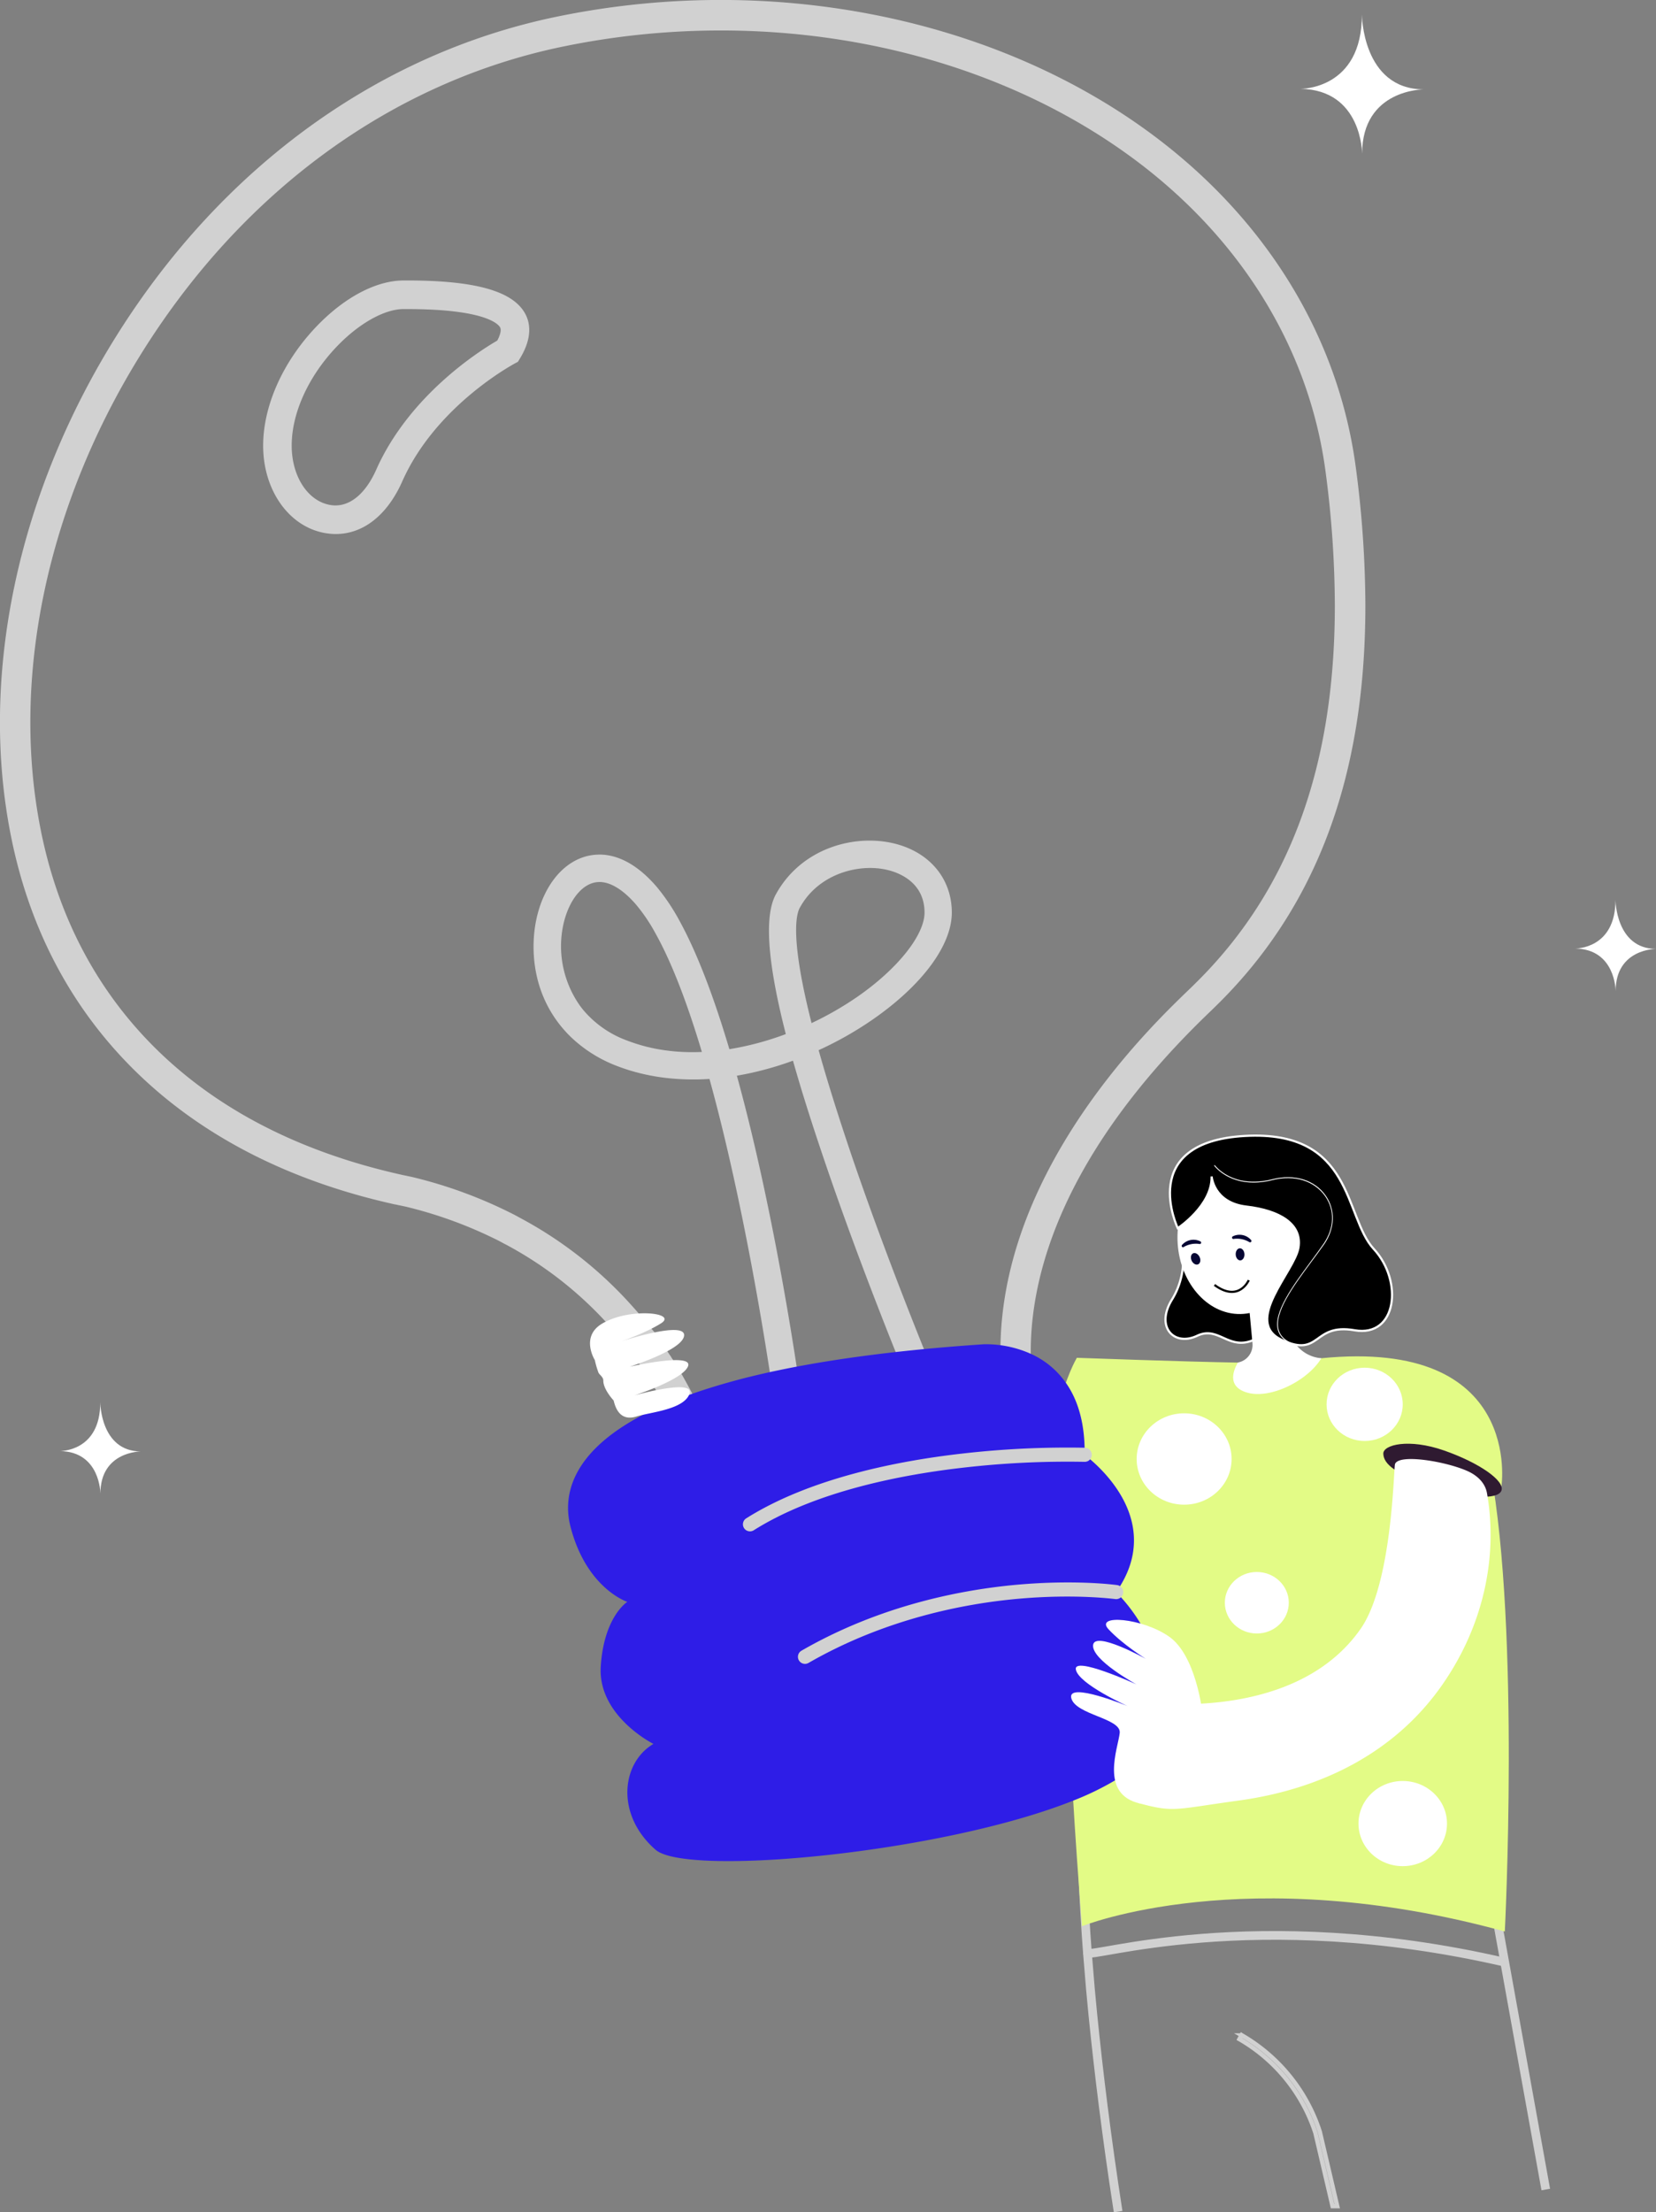 <svg id="Layer_1" data-name="Layer 1" xmlns="http://www.w3.org/2000/svg" viewBox="0 0 760.46 1015.5"><rect x="0" y="0" width="760.46" height="1015.5" fill="#808080" stroke="none"/><defs><style>.cls-1,.cls-3,.cls-6{fill:none;}.cls-1,.cls-3{stroke:#d1d1d1;}.cls-1,.cls-3,.cls-4,.cls-6{stroke-miterlimit:10;}.cls-1{stroke-width:4px;}.cls-2{fill:#e3fb86;}.cls-3{stroke-width:2px;}.cls-4{stroke:#fff;}.cls-5{fill:#fff;}.cls-6{stroke:#000;}.cls-7{fill:#060633;}.cls-8{fill:#2f1a31;}.cls-9{fill:#d1d1d1;}.cls-10{fill:#2e1de7;}</style></defs><title>idea</title><path class="cls-1" d="M1648.53,1294.43c-5.4-34.78-9-64.67-11.52-89.56l-.1-1q-.44-4.36-.81-8.52l-.31-3.33q-.76-8.68-1.36-16.41c0-.53-.07-1-.12-1.57-.53-7.27-.56-7.93-.8-11.76-.1-1.55-.2-3.07-.28-4.54-1.71-29-1.27-43.86-1.27-43.86" transform="translate(-1135.07 -279.23)"/><line class="cls-1" x1="687.25" y1="880.01" x2="709.84" y2="1005.04"/><path class="cls-2" d="M1773.61,940.69s-23.1-43.8-81.27-33.23c-27.49,5-56.74,14.19-63.41,64.8-6,45.45-3.86,103.23,3,191.16,0,0,74.92-30.31,194.17,2.43,0,0,7.07-137.7-6.6-212C1815.58,932.65,1781.39,954.66,1773.61,940.69Z" transform="translate(-1135.07 -279.23)"/><path class="cls-2" d="M1824.55,961.57l-47.87,2.91s-134.65,38.2-148.42,12.64c-20.34-37.73,1.31-74.62,1.31-74.62s49.73,1.8,74,2.2c8.79.15,29.62-1.15,38.23-2C1834.92,893.41,1824.55,961.57,1824.55,961.57Z" transform="translate(-1135.07 -279.23)"/><path class="cls-3" d="M1741.13,1257.74l8,34.17H1747l-7.86-33.61a77.37,77.37,0,0,0-32.46-41.59c-.81-.51-1.62-1-2.45-1.47l1-1.82.23.14A79.33,79.33,0,0,1,1741.13,1257.74Z" transform="translate(-1135.07 -279.23)"/><path class="cls-4" d="M1677.9,851.58a34.84,34.84,0,0,1-4.74,24.35c-7.6,12.55,1.13,21.44,11.66,16.46s14.87,8.49,28.31.72S1677.9,851.58,1677.9,851.58Z" transform="translate(-1135.07 -279.23)"/><path class="cls-5" d="M1741.78,902.69a16.34,16.34,0,0,1-13.51-9.47l-7.66-16.85-2.23-4.89-13.07-28.76,2.77,30,1.67,18,.47,5.13a8.21,8.21,0,0,1-6.6,8.8h-.07c-2.15,3.66-5.07,11.07,4.16,13.8,10.85,3.22,28.11-5.62,34.16-15.8Z" transform="translate(-1135.07 -279.23)"/><path class="cls-5" d="M1675.79,848.12c-.38-19.25,12-35.1,27.55-35.42s28.56,15,29,34.28-12,35.11-27.55,35.42S1676.18,867.37,1675.79,848.12Z" transform="translate(-1135.07 -279.23)"/><path class="cls-6" d="M1708.52,866.86s-4.48,10.46-15.75,2.2" transform="translate(-1135.07 -279.23)"/><path class="cls-7" d="M1701.32,847.94a.63.63,0,0,1-.44-.37.64.64,0,0,1,.34-.84,7,7,0,0,1,8.35,1.69.63.63,0,0,1,0,.9.7.7,0,0,1-.91,0,11.1,11.1,0,0,0-6.94-1.41A.56.56,0,0,1,1701.32,847.94Z" transform="translate(-1135.07 -279.23)"/><path class="cls-7" d="M1706.54,854.9c.08,1.53-.76,2.82-1.87,2.88s-2.07-1.14-2.15-2.67.76-2.82,1.87-2.88S1706.46,853.37,1706.54,854.9Z" transform="translate(-1135.07 -279.23)"/><path class="cls-7" d="M1678.45,851.76a.71.71,0,0,1-.55-.18.65.65,0,0,1,0-.91,7,7,0,0,1,8.37-1.63.66.66,0,0,1,.34.85.72.72,0,0,1-.85.34,11.05,11.05,0,0,0-7,1.34A.67.67,0,0,1,1678.45,851.76Z" transform="translate(-1135.07 -279.23)"/><path class="cls-7" d="M1685.93,856.2c.66,1.38.38,2.89-.63,3.37s-2.35-.26-3-1.64-.37-2.9.63-3.38S1685.28,854.81,1685.93,856.2Z" transform="translate(-1135.07 -279.23)"/><path class="cls-4" d="M1691.47,819.26s.85,12.08,16,13.84,25.68,7.93,23.87,18.85-25.69,34-7.63,42.36,13.93-7.84,33.4-4.45,22.45-22.58,8.79-37.34-9.05-54.64-59.09-51.87S1675.92,843,1675.92,843,1691.77,832.61,1691.47,819.26Z" transform="translate(-1135.07 -279.23)"/><path class="cls-5" d="M1728.91,896.45l.14-.39c-3.72-1.41-5.94-3.48-6.77-6.32-2.31-7.88,6.83-20.23,14.89-31.13,2.15-2.89,4.17-5.62,6-8.23,5-7.26,5.25-15.8.73-22.3-5-7.21-14.38-10.12-24.39-7.59-18.51,4.69-26.51-6.35-26.59-6.46l-.33.23c.08.12,8.24,11.39,27,6.63,9.85-2.49,19,.35,24,7.43,4.5,6.45,4.22,14.61-.73,21.83-1.79,2.6-3.81,5.33-5.94,8.22-8.12,11-17.33,23.42-15,31.48C1722.75,892.78,1725.11,895,1728.91,896.45Z" transform="translate(-1135.07 -279.23)"/><path class="cls-8" d="M1824.55,963.46c-1.68,4.5-16.2,3.55-32.42-2.11s-21.66-10-21.82-14.81c-.15-4.14,11.69-7.16,27.91-1.49S1826.23,959,1824.55,963.46Z" transform="translate(-1135.07 -279.23)"/><path class="cls-5" d="M1703.78,1105.75c-29.27,4-29.5,5.59-45.76,1.18h0l.28-41.6,0-5.09c.13,0,3.3.51,8.52.88a160.62,160.62,0,0,0,19.75.14c23.14-1.26,55-8.18,73.28-34.29,14.7-20.93,15.18-74.05,15.84-75.73,1.88-4.85,23.79-1.09,33.46,3.33,4.35,2,7.92,5.34,8.75,10,5.07,28.67-1.29,60.61-20.7,88.28C1776.88,1081.88,1744.57,1100.17,1703.78,1105.75Z" transform="translate(-1135.07 -279.23)"/><path class="cls-9" d="M1441.38,899.57l-.65.34-1.13.57-.68.33c.67,1,1.33,2,2,3l1.8-.15,1.3-.07Q1442.75,901.6,1441.38,899.57Z" transform="translate(-1135.07 -279.23)"/><path class="cls-9" d="M1434.33,889.73c-.12-.15-.23-.31-.36-.46-.84.42-1.69.82-2.54,1.21.3.37.58.74.87,1.11l2.94-.66Z" transform="translate(-1135.07 -279.23)"/><path class="cls-9" d="M1441.38,899.57l-.65.34-1.13.57-.68.33c.67,1,1.33,2,2,3l1.8-.15,1.3-.07Q1442.75,901.6,1441.38,899.57Z" transform="translate(-1135.07 -279.23)"/><path class="cls-9" d="M1434,889.27c-.84.42-1.69.82-2.54,1.21.3.37.58.74.87,1.11l2.94-.66-.91-1.2C1434.21,889.58,1434.1,889.42,1434,889.27Z" transform="translate(-1135.07 -279.23)"/><path class="cls-9" d="M1434.33,889.73c-.12-.15-.23-.31-.36-.46-.84.42-1.69.82-2.54,1.21.3.37.58.74.87,1.11l2.94-.66Z" transform="translate(-1135.07 -279.23)"/><path class="cls-9" d="M1441.38,899.57l-.65.34-1.13.57-.68.33c.67,1,1.33,2,2,3l1.8-.15,1.3-.07Q1442.75,901.6,1441.38,899.57Z" transform="translate(-1135.07 -279.23)"/><path class="cls-9" d="M1465.84,969.48a11.45,11.45,0,0,1-1.46-.09,12.36,12.36,0,0,1-10.36-8.58l-.09-.17-.22-1c-.12-.58-3.12-14.41-12.44-33l-.08-.17a3.59,3.59,0,0,0-.17-.34l-.17-.34c-.15-.31-.24-.49-.34-.66l-.3-.59c-.54-1-1.1-2.11-1.69-3.17l-.06-.11c-.31-.58-.63-1.15-.93-1.7-.43-.77-.85-1.51-1.24-2.19l-.38-.66c-1.2-2.06-2.42-4.07-3.63-6l-.39-.61-1.47-1.54v-.72l-.5-.75-.21-.31-.33-.48c-.75-1.12-1.55-2.26-2.37-3.4-1-1.48-2.19-3-3.39-4.61l-.4-.5c-.1-.14-.21-.28-.32-.41l-4.57-5.66-1.7-2-.22-.24c-.42-.47-.83-.95-1.27-1.42l-.07-.08a173.18,173.18,0,0,0-47.13-37.17c-1-.52-1.93-1-2.9-1.54l-.84-.44a197.25,197.25,0,0,0-43-15.76h0c-1.47-.31-3-.61-4.4-.93l-.14,0a2.34,2.34,0,0,0-.32-.07l-1.65-.37c-6.8-1.55-13.5-3.3-19.91-5.22-41.59-12.43-76.06-32.8-102.44-60.54-26.56-27.93-44.12-62.48-52.19-102.69-14.82-73.71,3-157.77,48.87-230.61,48.5-77,120-128.75,201.23-145.65,96-19.95,196.63-1,269.33,50.64,55.2,39.23,90.06,94.8,98.14,156.49h0a487.57,487.57,0,0,1,4.35,63c0,78.71-22.55,139-68.94,184.19-.7.7-1.69,1.65-2.93,2.84-67,64.42-81.44,119.38-81.79,154.15,0,1.74,0,3.41,0,5,0,1.8,3,4.9,5.39,7.39,3.64,3.8,7.77,8.12,8.93,13.91a12.36,12.36,0,0,1-9.65,14.56l-144.82,30.11A12.19,12.19,0,0,1,1465.84,969.48Zm1.58-12.7v0Zm-13.6-36.32a171.13,171.13,0,0,1,13.23,34.73l141.37-29.4a38.57,38.57,0,0,0-4.66-5.47c-4-4.23-9.09-9.5-9.28-16.69,0-1.73-.06-3.58,0-5.5.35-35,12.82-70.93,37-106.91,19.17-28.44,40.1-48.58,49-57.18,1.17-1.12,2.1-2,2.75-2.67l.07-.07c43.57-42.46,64.75-99.44,64.75-174.2a473.57,473.57,0,0,0-4.23-61.13c-7.58-57.78-40.38-110-92.37-146.89-69.58-49.45-166.17-67.53-258.37-48.36-77.5,16.12-145.78,65.63-192.24,139.41-44,69.84-61.11,150.16-47,220.39,7.55,37.58,23.9,69.81,48.61,95.81s57.09,45,96.31,56.76c6.12,1.83,12.5,3.51,19,5l1.32.3.72.16,4.21.89.38.08a210.75,210.75,0,0,1,47,17.39l1.06.57,2,1.09a187,187,0,0,1,50.89,40.13l1.39,1.55.27.31c1.15,1.31,2.25,2.62,3.3,3.88l5.7,6.79-.26.13c.88,1.19,1.74,2.36,2.54,3.49s1.77,2.5,2.59,3.72l.76,1.13c.19.28.37.56.55.84s.37.56.57.86l.21.21.36.67,1,1.49q1.85,2.94,3.62,6l.42.72c.42.74.88,1.54,1.34,2.38.33.59.66,1.2,1,1.81.65,1.17,1.28,2.35,1.91,3.58l.07.15c.07.13.15.27.21.4s.27.52.44.87l.08.15C1453.6,920,1453.72,920.24,1453.82,920.46Zm156.51,4.94h0Z" transform="translate(-1135.07 -279.23)"/><path class="cls-9" d="M1376.18,423.11l-.26-.48-.05-.06c-6.14-10.13-23.84-14.78-55.65-14.59-12.43.08-26.85,7.66-39.55,20.83-16.05,16.65-25.3,37.81-24.73,56.62.59,19.5,12,35.29,27.81,38.38.86.17,1.79.31,2.87.42a26.46,26.46,0,0,0,2.66.13c12.61,0,23.63-8.66,30.51-24.15,14.78-33.27,47.86-52,51.58-54.08l.42-.23.13-.06,1-.55.91-1.5C1379.82,434,1378.42,427.11,1376.18,423.11Zm-12.75,12.45c-8.37,4.86-40.45,25.18-55.62,59.33-4.93,11.08-12.21,17-19.91,16.29a15.31,15.31,0,0,1-1.58-.23c-9.77-1.91-16.87-12.57-17.28-25.92-.46-15.35,7.41-33,21.07-47.12,10-10.32,21.53-16.76,30.19-16.81h1.62c36.3,0,42,7,42.8,8.39l0,0C1365.35,430.66,1364.86,432.86,1363.43,435.56Z" transform="translate(-1135.07 -279.23)"/><path class="cls-9" d="M1511,761.29a161.51,161.51,0,0,0,24.5-13.85c23-15.85,36.73-34.33,36.66-49.44-.07-15.36-10.06-27.43-26.07-31.49-18.34-4.64-43,1.86-54.74,23.26-6.18,11.29-2.54,36.37,4.57,64.13a135,135,0,0,1-25.91,6.93c-6.75-22.7-14.43-43.53-22.94-59a95.05,95.05,0,0,0-10-15l-.34-.41c-9.4-11-18.14-14.45-24.94-14.88a20.34,20.34,0,0,0-2.46,0,23,23,0,0,0-7,1.37c-13.09,4.74-22,20.85-22.24,40.08-.18,16.49,5.79,31,16.64,41.77.63.62,1.28,1.23,1.94,1.83a63.07,63.07,0,0,0,19.69,11.94c2.4.93,4.84,1.75,7.35,2.47h0a95.3,95.3,0,0,0,18.84,3.38,110.89,110.89,0,0,0,16.32.11c18.53,67,29.59,147.2,29.75,148.41l6.18-.84h0c2-.52,4.05-1,6.15-1.52-1.24-9-11.72-83.1-29.5-147.54,2.25-.38,4.5-.82,6.77-1.32a149.24,149.24,0,0,0,19-5.57c4.77,16.92,10.45,34.21,15.69,49.52,15.45,45.1,32.79,87.6,36.32,96.2q3.16-.44,6.44-.84h0l5.8-2.41c-.2-.47-19.62-47.19-36.7-97.07C1520,791.59,1514.84,775,1511,761.29Zm-61,.86a86.37,86.37,0,0,1-8.66-.69,78.7,78.7,0,0,1-18.4-4.63,47.59,47.59,0,0,1-19.74-13.65c-.66-.78-1.28-1.58-1.86-2.38a47.43,47.43,0,0,1-8.64-27.65c.15-13.58,6-25.53,14-28.41a10.54,10.54,0,0,1,2.82-.6,10.85,10.85,0,0,1,1.89,0l.56.07c5.3.75,10.27,4.94,13.65,8.55.61.64,1.16,1.26,1.65,1.84a80.32,80.32,0,0,1,8.74,12.94h0c7.83,14,15,33.25,21.37,54.56C1454.87,762.22,1452.41,762.24,1450,762.15Zm52.42-66.34c7.53-13.76,23-19.17,35.62-18a33,33,0,0,1,5,.86c5,1.25,16.52,5.66,16.59,19.36.05,10.45-12.5,26.14-31.21,39a149,149,0,0,1-20.67,11.83C1498.21,711.19,1500.4,699.43,1502.39,695.81Z" transform="translate(-1135.07 -279.23)"/><path class="cls-10" d="M1668.08,1061.19a60,60,0,0,1-5.22,20,24.17,24.17,0,0,1-4.72,6.73,54.13,54.13,0,0,1-11,8.53,131.26,131.26,0,0,1-19.22,9.31c-60.69,24.2-177.44,35-191.77,22.58-18.55-16.12-15.7-40-1-48.61,0,0-25.7-12.79-24.2-35.66s12.19-29.54,12.19-29.54-18.75-6.09-26.09-34.52c-3.92-15.18,1.39-34.7,33.34-51.37a167.27,167.27,0,0,1,19.9-8.65l1.25-.46,1.34-.48c6.93-2.44,14.63-4.77,23.18-7h0c2-.52,4-1,6.15-1.52,13.91-3.3,29.9-6.24,48.24-8.71q3.16-.43,6.44-.84h0c15.09-1.89,31.7-3.48,50-4.7a50.6,50.6,0,0,1,19.53,3.54c.92.37,1.84.77,2.77,1.21A39.08,39.08,0,0,1,1624.54,914c4.87,6.9,8.3,16.5,8.6,29.83,0,1.06,0,2.14,0,3.24,0,0,.6.43,1.61,1.24l.92.76c5.87,5,20,18.73,20.13,36.9.07,6.63-1.71,13.84-6.42,21.42-.55.89-1.15,1.79-1.79,2.7,0,0,.87.8,2.25,2.32a75.91,75.91,0,0,1,9,12.14C1664.2,1033.52,1669.25,1046.23,1668.08,1061.19Z" transform="translate(-1135.07 -279.23)"/><path class="cls-9" d="M1648.68,1013.09a3.1,3.1,0,0,1-1.52.15c-.18,0-18.42-2.5-44.81-.1-24.28,2.2-60.65,9.09-96,29.42a3.24,3.24,0,0,1-3.23-5.62c36.47-21,73.9-28,98.88-30.27,27.08-2.43,45.33.05,46.09.16a3.24,3.24,0,0,1,.62,6.26Z" transform="translate(-1135.07 -279.23)"/><path class="cls-9" d="M1634.24,950.07a3.21,3.21,0,0,1-1.2.18,417.53,417.53,0,0,0-55.4,2.65c-28.29,3.2-68,10.8-96.54,28.83a3.24,3.24,0,0,1-3.45-5.48c29.59-18.69,70.36-26.52,99.36-29.8a424.61,424.61,0,0,1,56.27-2.67,3.24,3.24,0,0,1,1,6.29Z" transform="translate(-1135.07 -279.23)"/><path class="cls-5" d="M1687.11,1064.63s-2.86-25.43-15.08-34.08-34.38-10.46-27.94-3.48,17.13,13.6,17.13,13.6-23.51-13.1-24.19-6.28,19.87,18,19.87,18-29.21-13.36-27.77-6.7,23.7,16.65,23.7,16.65-27.67-11.35-25.82-3.66,22.93,9.23,22.25,16-9.44,28.18,9.29,32.4Z" transform="translate(-1135.07 -279.23)"/><path class="cls-5" d="M1408.23,903.56s-6.64-10.6,3.08-16.59c12.39-7.63,35.13-5.26,27.35-.32-6.9,4.38-18.19,8.26-18.19,8.26s28.85-9.46,28.76-2.8-25,14.46-25,14.46,29-6.56,26.83-.3-24.69,13.49-24.69,13.49,27.94-7.93,25.32-.71-17.92,8.39-24.28,10.37c-6,1.87-9.16-1.4-10.55-7.33,0,0-4.81-5.1-4.74-9.2,0-1.57-1.76-2.57-2.22-3.58A39.62,39.62,0,0,1,1408.23,903.56Z" transform="translate(-1135.07 -279.23)"/><path class="cls-1" d="M1634.43,1175.59c.45,3.11,75.77-22.31,191.63,4.35" transform="translate(-1135.07 -279.23)"/><path class="cls-5" d="M1162.65,945.31s18.53.31,18.46-22.39c0,0,.07,22.47,18.61,22.57,0,0-18.54-.1-18.54,19.34C1181.18,964.83,1181.18,945.62,1162.65,945.31Z" transform="translate(-1135.07 -279.23)"/><path class="cls-5" d="M1858.46,714.63s18.54.3,18.46-22.4c0,0,.08,22.47,18.62,22.57,0,0-18.54-.1-18.54,19.35C1877,734.15,1877,714.93,1858.46,714.63Z" transform="translate(-1135.07 -279.23)"/><path class="cls-5" d="M1732.3,320s28.28.46,28.17-34.17c0,0,.11,34.29,28.4,34.44,0,0-28.29-.15-28.29,29.52C1760.58,349.81,1760.58,320.48,1732.3,320Z" transform="translate(-1135.07 -279.23)"/><ellipse class="cls-5" cx="543.77" cy="669.72" rx="21.8" ry="20.97"/><ellipse class="cls-5" cx="577.15" cy="735.7" rx="14.68" ry="14.12"/><ellipse class="cls-5" cx="626.67" cy="644.63" rx="17.49" ry="16.82"/><ellipse class="cls-5" cx="644.16" cy="837.07" rx="20.32" ry="19.55"/></svg>